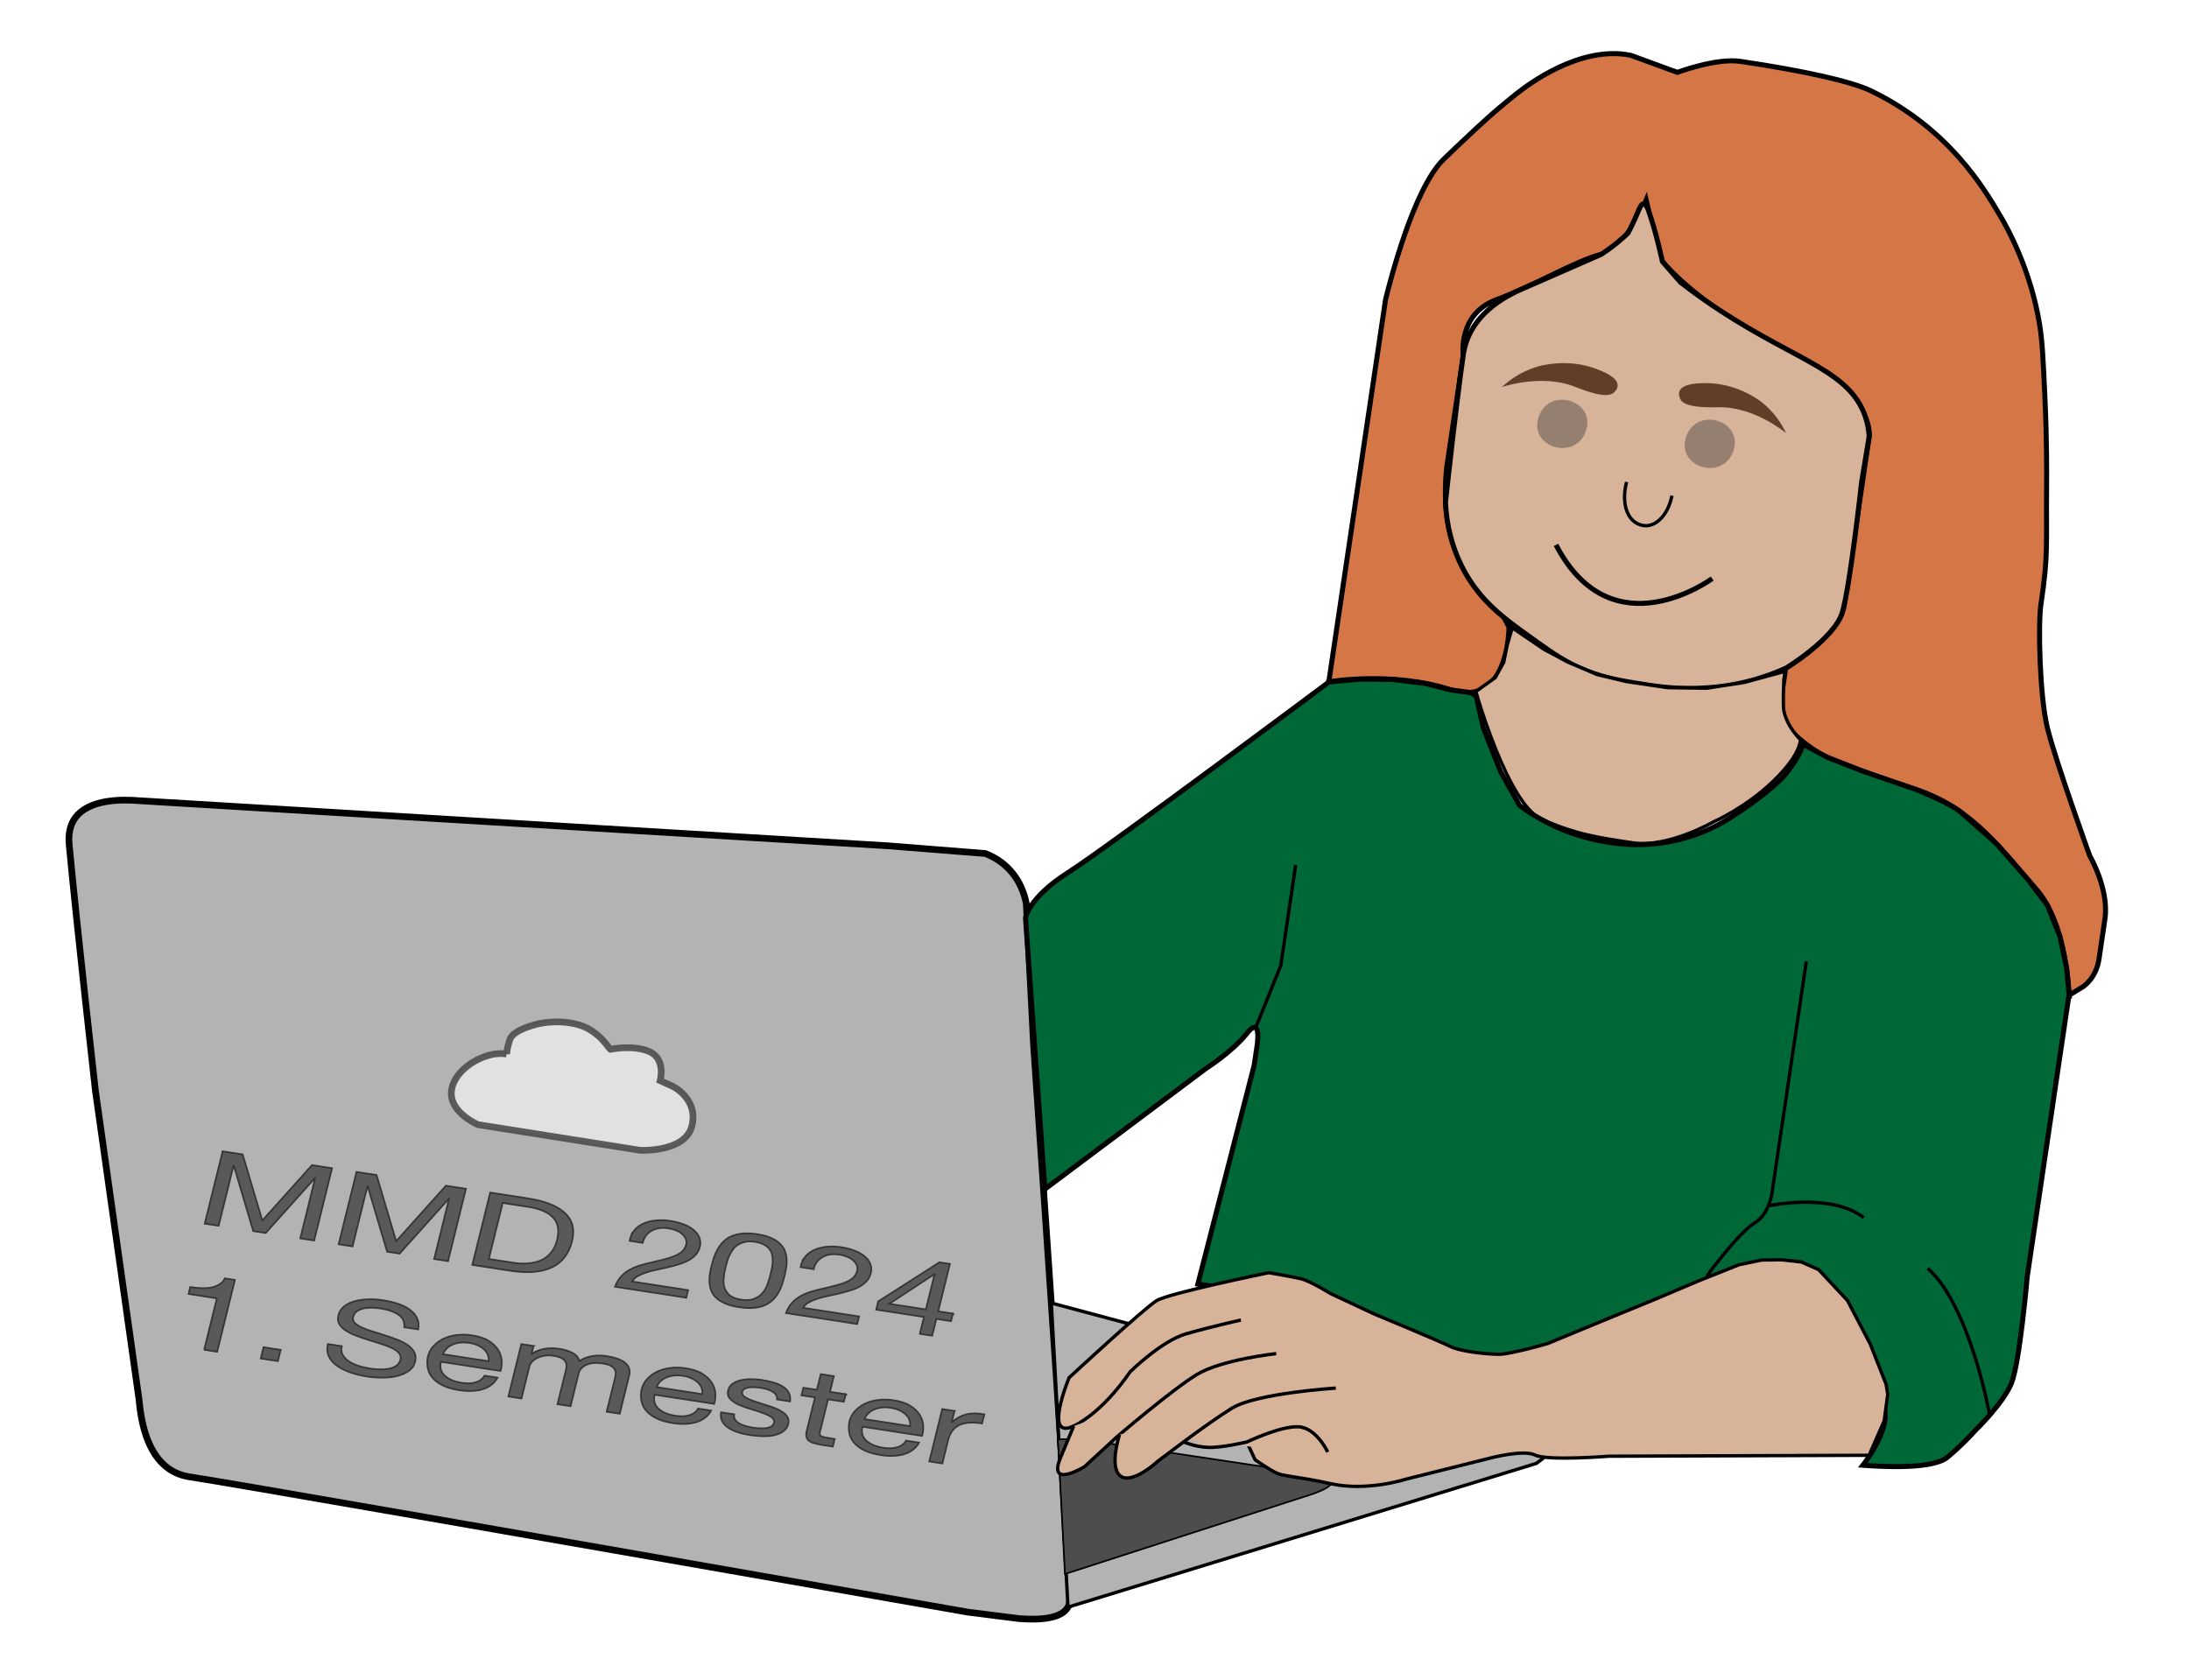 <?xml version="1.0" encoding="UTF-8"?><svg id="Layer_1_copy" xmlns="http://www.w3.org/2000/svg" width="327" height="251" viewBox="0 0 327 251"><defs><style>.cls-1,.cls-2,.cls-3,.cls-4,.cls-5,.cls-6,.cls-7,.cls-8,.cls-9,.cls-10,.cls-11{stroke:#000;}.cls-1,.cls-2,.cls-3,.cls-4,.cls-5,.cls-6,.cls-7,.cls-8,.cls-9,.cls-10,.cls-11,.cls-12{stroke-miterlimit:10;}.cls-1,.cls-5,.cls-8,.cls-10{stroke-width:.75px;}.cls-1,.cls-7,.cls-9{fill:none;}.cls-2{fill:#4d4d4d;}.cls-2,.cls-11{stroke-width:.25px;}.cls-3,.cls-4,.cls-9{stroke-width:.5px;}.cls-3,.cls-8,.cls-13{fill:#d7b399;}.cls-4,.cls-6{fill:#b3b3b3;}.cls-14{fill:#42210b;opacity:.8;}.cls-14,.cls-15,.cls-13{stroke-width:0px;}.cls-15{opacity:.4;}.cls-15,.cls-11{fill:#333;}.cls-5{fill:#006837;}.cls-16{opacity:.7;}.cls-10{fill:#d47646;}.cls-12{fill:#e6e6e6;opacity:.9;stroke:#4d4d4d;}</style></defs><path class="cls-7" d="M289.41,143.32s7.37,7.21,7.37,10.41"/><path class="cls-6" d="M132.67,126.37l-111.9-6.74c-2.4-.2-7.52-.32-9.59,2.64-1.05,1.51-.91,3.25-.83,4.1,1.15,12.2,3.9,36.56,3.9,36.56l6.52,46.18c.36,4.08,1.52,8.78,5.09,10.73,1.14.62,2.16.76,2.51.82,4.91.72,51.46,8.85,116.25,20.21l7.6.96c3.1.24,6.33.03,7.31-1.72.24-.42.29-.84.3-1.17.07-3.51-4.22-65.28-5.43-82.75l-1.09-21.17c-.19-1.02-.83-3.75-3.3-5.84-1.01-.85-2.04-1.36-2.84-1.66-4.83-.38-9.67-.77-14.5-1.15Z"/><path class="cls-12" d="M75.68,157.5c-2.31-.47-4.86,1.1-4.86,1.1,0,0-3.4,1.84-3.4,4.79s3.99,4.64,3.99,4.64l24.19,3.83s6.8.37,7.77-3.68c.97-4.05-2.91-5.89-2.91-5.89l-1.84-.83s.87-3.22-1.56-4.32c-2.43-1.1-5.83-.37-5.83-.37-.04.34-1.52-2.76-4.86-3.68-3.23-.89-6.17-.07-6.17-.07,0,0-3.54.81-4.03,2.28s-.49,2.21-.49,2.21Z"/><g class="cls-16"><path class="cls-11" d="M36.25,172.49l2.93,9.87,7.43-8.28,2.99.46-2.67,10.8-2.07-.32,2.22-8.99h-.05s-7.34,8.19-7.34,8.19l-1.86-.29-2.9-9.77h-.05s-2.22,8.98-2.22,8.98l-2.07-.32,2.67-10.8,2.98.46Z"/><path class="cls-11" d="M56.25,175.57l2.93,9.87,7.43-8.28,2.99.46-2.67,10.8-2.07-.32,2.22-8.99h-.05s-7.34,8.19-7.34,8.19l-1.86-.29-2.9-9.77h-.05s-2.22,8.98-2.22,8.98l-2.07-.32,2.67-10.8,2.98.46Z"/><path class="cls-11" d="M78.85,179.05c2.53.39,4.37,1.11,5.52,2.17s1.52,2.45,1.09,4.19c-.22.91-.58,1.69-1.05,2.34-.48.65-1.1,1.17-1.86,1.55-.76.38-1.67.62-2.73.72-1.06.1-2.27.04-3.63-.17l-5.63-.87,2.67-10.8,5.63.87ZM76.66,188.67c.24.04.55.07.93.1s.78.03,1.22,0c.44-.03.88-.11,1.33-.23.45-.12.87-.31,1.27-.57.4-.26.76-.61,1.08-1.05.32-.44.57-.99.73-1.65.16-.65.21-1.24.14-1.78s-.27-1.02-.62-1.45c-.35-.43-.84-.78-1.49-1.08-.64-.29-1.47-.52-2.48-.67l-3.68-.57-2.07,8.38,3.63.56Z"/><path class="cls-11" d="M94.66,183.94c.33-.43.76-.78,1.3-1.05.53-.27,1.16-.45,1.88-.53.72-.09,1.51-.07,2.37.07.7.11,1.35.28,1.94.51s1.08.51,1.47.84c.4.33.68.7.85,1.13.17.42.2.89.07,1.39-.12.47-.33.88-.64,1.2-.31.33-.69.61-1.12.84-.44.23-.92.43-1.46.58-.53.16-1.08.31-1.63.44-.55.12-1.11.25-1.66.36-.55.12-1.07.26-1.54.41-.48.16-.89.34-1.26.55s-.63.48-.8.79l8.36,1.29-.28,1.13-10.63-1.64c.23-.62.54-1.14.92-1.55.38-.41.82-.75,1.31-1.01.5-.27,1.03-.49,1.62-.66s1.18-.33,1.81-.46c.76-.18,1.43-.34,2.01-.5.58-.16,1.07-.33,1.48-.52.4-.19.73-.41.97-.67.25-.26.41-.57.51-.94.07-.29.05-.57-.06-.83-.11-.26-.29-.5-.53-.72-.24-.22-.54-.4-.9-.55-.36-.15-.76-.26-1.18-.32-.57-.09-1.07-.08-1.52,0-.44.09-.83.25-1.15.46-.32.21-.58.47-.77.77-.19.3-.32.61-.39.94l-1.95-.3c.09-.55.3-1.04.63-1.47Z"/><path class="cls-11" d="M106.69,187.82c.13-.42.31-.82.54-1.21.22-.38.49-.74.81-1.07.32-.33.71-.6,1.18-.81.47-.21,1.02-.35,1.66-.42.64-.07,1.39-.04,2.23.09.84.13,1.55.32,2.11.58.56.25,1.01.55,1.34.88.33.33.57.7.71,1.1s.22.81.24,1.23c.02.42,0,.85-.08,1.28-.07.43-.16.84-.26,1.23-.1.39-.21.8-.35,1.22-.14.42-.31.82-.54,1.21s-.49.74-.81,1.06c-.32.32-.71.59-1.18.8-.46.21-1.02.35-1.65.41s-1.38.03-2.24-.1c-.84-.13-1.55-.32-2.11-.57-.57-.25-1.01-.54-1.35-.87s-.57-.7-.71-1.09c-.14-.39-.22-.8-.25-1.22-.02-.42,0-.85.08-1.28.07-.43.16-.84.26-1.23.1-.39.21-.8.35-1.22ZM108.14,190.7c-.08.51-.08.99.02,1.46.1.47.34.89.72,1.27.39.37.99.62,1.82.75.83.13,1.51.08,2.04-.16.53-.23.96-.55,1.27-.96.32-.41.55-.86.71-1.35.16-.49.29-.94.39-1.34.06-.26.13-.55.2-.87s.11-.64.12-.97c0-.33-.01-.65-.07-.98-.06-.32-.18-.62-.38-.88-.2-.27-.47-.5-.82-.7-.35-.2-.8-.34-1.35-.43-.55-.08-1.04-.09-1.45,0s-.78.22-1.09.41c-.31.19-.57.42-.77.71-.21.28-.38.58-.53.88-.15.31-.26.62-.35.93-.09.32-.16.61-.23.87-.1.4-.19.86-.28,1.36Z"/><path class="cls-11" d="M120.2,187.87c.33-.43.76-.78,1.3-1.05.53-.27,1.16-.45,1.88-.53.72-.09,1.51-.07,2.37.07.7.11,1.35.28,1.94.51.59.23,1.08.51,1.47.84.4.33.68.7.85,1.13.17.42.2.89.07,1.39-.12.47-.33.88-.64,1.2-.31.33-.69.61-1.12.84-.44.23-.92.43-1.46.58s-1.08.31-1.63.44c-.56.12-1.11.25-1.66.36-.55.12-1.07.26-1.54.41-.48.16-.89.34-1.26.55-.36.21-.63.48-.8.79l8.36,1.29-.28,1.13-10.63-1.64c.23-.62.54-1.14.92-1.55.38-.41.82-.75,1.31-1.01.5-.27,1.03-.49,1.62-.66.58-.17,1.18-.33,1.81-.46.76-.18,1.43-.34,2.01-.5.58-.16,1.07-.33,1.48-.52.4-.19.73-.41.97-.67.25-.25.41-.57.51-.94.07-.29.05-.57-.06-.83-.11-.26-.28-.5-.53-.72-.24-.22-.54-.4-.9-.55-.36-.15-.76-.26-1.18-.32-.57-.09-1.07-.08-1.52,0-.44.09-.83.25-1.15.46-.32.21-.58.47-.77.77-.19.3-.32.61-.39.94l-1.95-.3c.09-.55.3-1.04.63-1.47Z"/><path class="cls-11" d="M142.35,196.26l-.28,1.13-2.2-.34-.62,2.51-1.84-.28.62-2.51-7.14-1.1.31-1.24,9.14-5.83,1.56.24-1.75,7.08,2.2.34ZM139.6,190.39h-.05s-6.71,4.41-6.71,4.41l5.47.84,1.3-5.25Z"/><path class="cls-11" d="M30.5,201.66l1.9-7.68-4.23-.65.25-1.03c.55.08,1.09.14,1.63.16.53.02,1.03,0,1.49-.09.46-.09.87-.24,1.22-.46.36-.22.64-.52.84-.91l1.49.23-2.65,10.73-1.95-.3Z"/><path class="cls-11" d="M41.92,201.68l-.41,1.68-2.55-.39.41-1.68,2.55.39Z"/><path class="cls-11" d="M59.55,196.45c-.64-.46-1.53-.78-2.66-.95-.46-.07-.92-.11-1.38-.12-.46,0-.88.03-1.26.12-.38.09-.7.24-.97.44-.27.21-.44.48-.53.84-.08.33,0,.63.25.88.25.25.6.48,1.07.69.47.21,1,.4,1.61.59.61.18,1.22.37,1.85.58.63.2,1.24.42,1.83.65.59.23,1.11.5,1.55.81.44.31.77.66.98,1.06.21.4.25.87.12,1.4-.14.57-.46,1.04-.95,1.38-.49.35-1.07.6-1.75.77s-1.41.24-2.19.24c-.79,0-1.55-.06-2.3-.17-.92-.14-1.77-.35-2.55-.63s-1.44-.62-1.99-1.02c-.54-.4-.94-.87-1.18-1.41-.24-.53-.28-1.13-.12-1.79l2.07.32c-.11.45-.07.87.11,1.23.19.37.47.69.86.97s.85.51,1.41.7,1.14.33,1.75.43c.49.08.99.12,1.5.14.51.02.99-.02,1.42-.1.43-.08.8-.23,1.11-.45s.51-.52.61-.91c.09-.37.02-.7-.22-.98-.24-.28-.59-.53-1.05-.75-.46-.22-.99-.43-1.6-.62-.61-.19-1.22-.38-1.85-.58-.63-.2-1.24-.4-1.84-.63-.6-.22-1.12-.48-1.57-.76-.45-.28-.78-.61-1-.99-.22-.37-.27-.81-.14-1.3.13-.54.42-.99.85-1.34.44-.35.96-.61,1.59-.78.62-.17,1.31-.26,2.05-.28.74-.02,1.49.03,2.24.15.84.13,1.61.32,2.29.56.69.24,1.27.55,1.74.91.47.37.81.79,1.02,1.26.21.48.25,1.02.14,1.61l-2.07-.32c.07-.79-.22-1.42-.86-1.88Z"/><path class="cls-11" d="M72.12,207.55c-1,.31-2.17.36-3.52.15-.95-.15-1.75-.37-2.39-.68-.65-.31-1.16-.68-1.55-1.12-.38-.44-.63-.92-.75-1.47-.11-.54-.11-1.11,0-1.71.15-.6.42-1.12.82-1.57.4-.45.89-.82,1.48-1.11.59-.29,1.25-.48,1.98-.57s1.5-.08,2.31.04c1.06.16,1.9.44,2.52.84.62.39,1.09.85,1.41,1.36.31.51.48,1.04.51,1.59.03.55-.03,1.06-.17,1.53l-8.89-1.37c-.1.34-.12.68-.06,1,.06.33.22.64.47.92.25.28.59.53,1.03.75.44.21.98.37,1.62.47.83.13,1.53.11,2.12-.07.59-.17,1.03-.5,1.33-.99l1.93.3c-.48.84-1.21,1.41-2.21,1.72ZM72.89,202.46c-.11-.3-.29-.57-.54-.81s-.56-.45-.94-.63c-.38-.18-.81-.31-1.3-.38-.51-.08-.98-.09-1.41-.04-.43.05-.82.16-1.16.32-.34.16-.63.36-.86.6s-.4.51-.51.81l6.82,1.05c.04-.31.01-.61-.1-.91Z"/><path class="cls-11" d="M79.69,201.12l-.28,1.15h.05c1.11-.74,2.49-.99,4.16-.73.73.11,1.38.32,1.92.61.55.29.88.7,1.01,1.22.5-.36,1.11-.61,1.82-.74s1.45-.14,2.23-.02c.6.09,1.13.22,1.59.38.46.16.84.36,1.14.59s.51.51.63.83c.12.32.13.68.03,1.08l-1.41,5.73-1.95-.3,1.27-5.13c.06-.24.08-.47.08-.69,0-.22-.08-.42-.21-.6-.13-.18-.33-.34-.61-.48-.28-.14-.65-.24-1.13-.31-.96-.15-1.77-.08-2.41.19-.64.28-1.04.72-1.19,1.32l-1.2,4.87-1.95-.3,1.27-5.13c.06-.25.09-.49.07-.71-.02-.22-.09-.42-.22-.61-.13-.18-.33-.34-.59-.47-.26-.13-.61-.23-1.06-.3-.57-.09-1.07-.09-1.51,0-.44.09-.82.22-1.12.39-.31.17-.54.36-.71.57-.17.21-.28.39-.31.54l-1.2,4.87-1.95-.3,1.93-7.82,1.84.28Z"/><path class="cls-11" d="M104.04,212.47c-1,.31-2.17.36-3.52.15-.95-.15-1.75-.37-2.39-.68-.65-.31-1.16-.68-1.55-1.12-.39-.44-.63-.92-.75-1.47-.11-.54-.11-1.11,0-1.71.15-.59.42-1.12.82-1.57s.89-.82,1.48-1.11c.59-.29,1.25-.48,1.98-.57s1.5-.08,2.31.04c1.06.16,1.9.44,2.52.84.62.39,1.09.85,1.41,1.36.31.51.48,1.04.51,1.59.03.55-.03,1.06-.17,1.53l-8.89-1.37c-.1.34-.12.68-.06,1,.06.33.22.64.46.92.25.28.59.53,1.03.75.44.21.98.37,1.62.47.83.13,1.53.11,2.12-.07.59-.17,1.03-.5,1.33-.99l1.93.3c-.48.84-1.21,1.41-2.21,1.72ZM104.81,207.38c-.11-.3-.29-.57-.54-.81-.25-.24-.56-.45-.94-.63-.38-.18-.81-.31-1.3-.38-.51-.08-.98-.09-1.41-.04-.43.05-.82.16-1.16.32-.34.16-.63.36-.86.6-.23.24-.4.51-.51.81l6.82,1.05c.04-.31.01-.61-.1-.91Z"/><path class="cls-11" d="M109.77,212.06c.14.22.34.42.61.58.27.16.59.3.95.41s.74.19,1.14.25c.31.05.63.08.98.1.34.02.67.01.97-.02.3-.04.57-.12.79-.25s.36-.31.42-.56c.08-.33-.05-.61-.39-.84-.34-.23-.78-.44-1.33-.64s-1.15-.39-1.8-.58c-.65-.19-1.25-.41-1.78-.65-.53-.24-.96-.54-1.27-.88s-.41-.76-.28-1.27c.1-.39.31-.71.65-.95.34-.24.74-.42,1.2-.53s.97-.17,1.52-.17c.55,0,1.08.03,1.6.11.67.1,1.28.24,1.83.4.55.16,1.02.37,1.41.63.39.25.68.56.86.92.18.36.24.78.17,1.26l-1.95-.3c.03-.26-.02-.48-.14-.67-.13-.19-.31-.36-.54-.5s-.51-.26-.81-.35c-.3-.09-.62-.17-.94-.21-.29-.04-.59-.08-.9-.09-.31-.02-.59,0-.85.03-.26.04-.49.11-.67.21-.18.1-.3.25-.35.46-.05.22.02.42.22.61s.47.35.82.5c.34.15.74.3,1.18.43.44.14.89.28,1.33.42.47.15.93.31,1.37.48.44.17.82.37,1.14.59.32.22.56.48.72.76.16.29.19.62.1.99-.12.47-.36.84-.74,1.11-.38.27-.83.46-1.36.58-.53.12-1.11.17-1.73.15-.62-.02-1.23-.07-1.83-.16-.66-.1-1.27-.24-1.85-.43-.58-.18-1.07-.41-1.47-.69-.41-.28-.71-.61-.9-.99s-.24-.81-.15-1.3l1.95.3c-.05.28-.01.54.12.76Z"/><path class="cls-11" d="M126.34,208.3l-.28,1.13-2.37-.36-1.2,4.86c-.04.15-.05.28-.03.37.02.1.07.18.17.25.09.07.24.12.42.17.19.04.43.09.74.14l.9.14-.28,1.13-1.49-.23c-.5-.08-.93-.17-1.28-.27-.35-.1-.62-.23-.81-.38-.19-.16-.31-.35-.37-.59-.05-.24-.03-.54.06-.9l1.23-4.98-2.02-.31.28-1.13,2.02.31.58-2.34,1.95.3-.58,2.34,2.37.36Z"/><path class="cls-11" d="M135.09,217.25c-1,.31-2.17.36-3.52.15-.95-.15-1.75-.37-2.39-.68-.65-.31-1.16-.68-1.55-1.12s-.63-.92-.75-1.47c-.11-.54-.11-1.11,0-1.71.15-.6.42-1.12.82-1.57.4-.45.89-.82,1.48-1.11.59-.29,1.25-.48,1.98-.57s1.5-.08,2.31.04c1.06.16,1.9.44,2.52.84.62.39,1.09.85,1.41,1.36.31.51.48,1.04.51,1.59.03.55-.03,1.06-.17,1.53l-8.89-1.37c-.1.34-.12.68-.06,1s.22.64.46.92.59.53,1.03.75c.44.21.98.37,1.62.47.83.13,1.54.11,2.13-.07.59-.17,1.03-.5,1.33-.99l1.93.3c-.48.84-1.21,1.41-2.21,1.72ZM135.86,212.16c-.11-.3-.29-.57-.54-.81-.25-.24-.56-.45-.94-.63-.38-.18-.81-.31-1.3-.38-.51-.08-.98-.09-1.41-.04-.43.05-.82.16-1.16.32-.34.16-.63.36-.86.6-.23.24-.4.51-.51.81l6.82,1.05c.04-.31.01-.61-.1-.91Z"/><path class="cls-11" d="M142.59,210.81l-.41,1.65h.05c.63-.56,1.33-.93,2.09-1.13.76-.2,1.67-.2,2.72-.02l-.34,1.36c-.78-.12-1.46-.15-2.05-.1-.59.06-1.08.19-1.48.42-.4.22-.73.51-.98.88-.25.36-.44.8-.56,1.3l-.86,3.48-1.95-.3,1.93-7.82,1.84.28Z"/></g><path class="cls-4" d="M159.54,240.12l69.94-21.47s5.98-3.83,0-4.99-72.43-18.98-72.43-18.98l2.49,45.43Z"/><path class="cls-2" d="M159.09,235.17l35.79-11.57s8.35-2.35,1.16-3.39c-3.84-.55-13.48-2-21.64-3.23-7.14-1.07-13.15-1.98-13.15-1.98l-3.22.04,1.06,20.13Z"/><path class="cls-1" d="M225.42,93.73c3.06,2.21,7.53,4.87,13.39,6.76,2.42.78,8.64,2.74,15.69,2.33,2.75-.16,5.05-.64,5.46-.73,2.87-.62,5.15-1.49,6.78-2.23"/><path class="cls-10" d="M198.5,101.89l8.48-57.15c.62-2.51,4.13-16.4,8.6-20.87.41-.41,2.6-2.51,4.99-4.73,1.04-.96,2.11-1.94,3.52-3.13,1.37-1.16,2.45-2,2.61-2.13,1.31-1.02,9.24-7.18,16.9-5.62,0,0,6.97,2.55,6.97,2.55h0s5.83-2.18,9.42-1.64c9.39,1.39,16.58,2.98,19.54,4.42,11.6,5.62,16.85,14.55,19.29,18.69,1.08,1.83,4.52,7.98,5.86,16.18.42,2.56.54,5.38.8,11.02.29,6.48.26,11.38.25,12.71-.09,9.55.28,10.52-.85,18.11-.44,2.97-.19,13.65.95,18.38,1.13,4.73,6.34,19.18,6.34,19.18,0,0,2.93,4.99,2.27,9.46s-.44,2.97-.88,5.95-2.46,4.2-2.46,4.2l-2.02,1.22s-.25-10.68-4.98-15.94c-4.73-5.26-9.24-12.01-18-14.83-8.76-2.82-13.93-5.11-13.93-5.11,0,0-6.75-4.04-6.3-7.02.44-2.97.88-5.95.88-5.95,0,0,8.07-4.88,8.73-9.34s3.75-25.28,3.75-25.28c0,0,.66-4.46-6.08-8.5-6.75-4.04-13.49-8.08-18.44-11.85-4.95-3.77-8.1-7.28-7.88-8.77s-.91-6.22-.91-6.22c0,0-2.9,7.17-6.71,8.12-3.81.95-9.87,4.62-15.7,6.79-5.83,2.17-4.92,8.39-4.92,8.39l-2.43,16.36s-1.54,10.41,3.18,15.67c4.73,5.26,6.08,8.5,6.08,8.5,0,0,.03,12.16-8.73,9.34-8.76-2.82-18.19-1.18-18.19-1.18Z"/><path class="cls-8" d="M266.74,99.86s7.3-4.42,8.47-8.36,2.89-19.5,2.89-19.5l1.12-6.77c-.09-1.68-.52-2.91-.79-3.58-2.79-6.79-11.34-8.12-23.73-16.78-1.7-1.19-3.01-2.19-3.68-2.71-.89-1.03-1.78-2.05-2.68-3.08,0,0-.96-4.51-2.11-7.71-.22-.61-.46-.88-.71-.91-.51-.06-.75,1.33-2.13,3.99-.08.16-.15.3-.2.38-.76.73-2.1,1.94-4.01,3.18,0,0-11.77,5.15-11.77,5.15h0c-2.54,1.09-6.06,3.1-7.84,6.68-.73,1.47-.92,2.72-1.01,3.36-1.12,7.84-2.48,20.47-2.63,21.86.33,7.15,3.46,11.63,5.02,13.54,2.25,2.76,4.86,4.62,8.51,7.22,2.64,1.88,4.57,3.24,7.59,4.42,2.86,1.12,5.22,1.49,8.21,1.97,2.05.33,4.86.76,8.54.62,2.13-.08,3.75-.32,4.38-.42,2.1-.33,5.14-1.02,8.54-2.55Z"/><path class="cls-3" d="M220.46,103.33s4.75,16.74,9.75,19.02c5.01,2.28,8.49,2.8,13.73,3.58s12.05-3.15,12.05-3.15c0,0,4.76-2.07,8.92-6.08,4.16-4.01,4.04-6.18,4.04-6.18-1.7-1.78-2.27-3.31-2.48-4.38,0,0-.16-.81.01-4.62l.18-1.22-6.06,1.65-5.6.87-5.88-.08-6.15-.91-4.37-1.04-4.38-1.86-3.6-1.93-4.71-3.2-.73,2.47-.55,2.68-1.27,2.3-2.91,2.08Z"/><path class="cls-5" d="M309.07,148.69l-1.39,9.36-4.85,32.73s-1.12,12.83-2.35,15.87c-1.23,3.04-5.39,7.05-5.39,7.05-.77.86-1.9,2.04-3.39,3.35-.41.36-.73.63-.77.66-2.2,1.82-9.43,1.45-12.65,1.21,0,0,4.38-5.52,3.09-8.79s-4.11-8.32-5.63-10.09-4.56-5.3-8.05-5.82-6.97-1.03-10.69-.04l-3.71.99-25.98,6.94s-9.39,3.23-17.88.43c-8.49-2.8-20.25-7.63-20.25-7.63,0,0-3.26-2.03-6.75-2.54l-3.49-.52,8.41-32.68.45-3.02s.32-2.14-.2-2.58c-.23-.2-.64-.05-1.32.81-2.19,2.76-6.13,5.26-6.13,5.26l-24.06,18.02-2.9-40.52s.45-3.02,6.35-6.77c5.9-3.75,38.97-28.47,38.97-28.47l4.64-.43,4.8.04,4.97.61,3.79.96,2.94.4.85.46,1.07,4.79,2.59,6.55c.94,1.68,1.88,3.36,2.82,5.04,1.66,1.25,4.43,3.03,8.27,4.31,5.2,1.73,9.51,1.59,10.46,1.55,6.57-.29,11.15-2.93,13.1-4.22,0,0,5.9-3.75,8.09-6.51,2.19-2.76,2.42-4.27,2.42-4.27l3.67,1.98,5.39,2.1,8,2.75s5.09,2.06,6.54,3.33c1.44,1.27,5.27,4.66,5.27,4.66l4.81,5.49,2.84,3.73,1.87,4.67,1,4.71.39,4.1Z"/><polyline class="cls-9" points="193.55 129.25 191.33 144.24 187.58 153.57"/><path class="cls-9" d="M253.28,195.16s.45-3.02,2.64-5.78,4.38-5.52,6.35-6.77,2.42-4.27,2.42-4.27l5.15-34.7"/><path class="cls-9" d="M297.23,211.41s-2.95-16.34-9.25-21.9"/><path class="cls-9" d="M264.15,180.16s9.48-2.03,14.26,1.77"/><path class="cls-13" d="M188.98,214.31l-7.25,1.91-6.5-1.97-13.8-.54.52-7.19,12.83-10.07,13.85-2.1,22.79,8.7,25.53,11.21-26.96,6.75s-6.56,2.34-10.52.89-8.06-1.61-8.06-1.61c0,0-4.73-1.03-5.16-4.83"/><path class="cls-3" d="M185.37,197.22s-4.57,1.02-8.23,2.08-8.34,5.68-8.34,5.68c0,0-3.81,5.86-8.42,8.08s-.67-7.23-.67-7.23c0,0,11.21-10.37,13.06-11.5s16.77-4.18,16.77-4.18c0,0,3.48.6,4.8.9s4.45,2.23,4.45,2.23l6.45,3.02s9.76,4.05,11.39,4.86,5.66,1.18,7.33,1.18,7.23-1.6,7.23-1.6l7.4-3.06,8.83-3.63,6.31-2.67,6.05-2.42,3.37-.7,2.99-.04,2.96.33,2.57,1.14,4.31,4.61,3.41,6.52,2.36,5.99.25,1.51-.54,3.99-2.25,5.12-38.9.14s-9.13.73-10.97-.17-7.05.53-7.05.53l-12.3,3.08s-5.76,1.86-11.13.68-7.06-1.07-8.21-1.63-3.15-1.95-3.15-1.95l-1.25-2.66h0"/><path class="cls-3" d="M190.65,202.24s-8.19.88-11.89,3.14-11.94,9.32-11.94,9.32l-4.82,4.44s-5.55,3.39-3.58-1.34l1.97-4.73"/><path class="cls-3" d="M199.55,207.39s-11.81.74-15.51,3-11.13,7.97-11.13,7.97c0,0-3.74,3.46-5.51,2.19s-.17-6.2-.17-6.2"/><path class="cls-3" d="M198.34,216.95s-1.7-3.67-4.41-3.78-7.68,2.28-7.68,2.28c0,0-3.73.88-5.78.8s-3.66-.83-3.66-.83"/><path class="cls-1" d="M255.77,86.44s-14.95,11.08-23.33-5.03"/><path class="cls-9" d="M242.99,72.01c-.71,2.66-.17,5.1,1.34,6.07.24.15.88.52,1.71.46,1.67-.12,3.21-1.9,3.72-4.49"/><path class="cls-15" d="M229.85,62.28c-1.54,4.57,5.52,6.68,7.06,2.1,1.54-4.57-5.52-6.68-7.06-2.1Z"/><path class="cls-14" d="M224.36,57.83s5.91-2.04,10.89-.05c3.42,1.36,4.98,1.5,5.75.94.04-.03.67-.51.65-1.17-.04-1.21-2.22-2.06-3.08-2.39-4.37-1.71-8.57-.49-8.99-.36-2.46.75-4.17,2.05-5.23,3.04Z"/><path class="cls-14" d="M266.81,64.71s-4.7-3.97-10.07-3.86c-3.68.08-5.19-.34-5.68-1.13-.02-.04-.43-.71-.16-1.32.5-1.11,2.84-1.15,3.76-1.16,4.7-.07,8.12,2.55,8.46,2.81,1.99,1.56,3.09,3.38,3.69,4.67Z"/><path class="cls-15" d="M251.88,65.26c-1.54,4.57,5.52,6.68,7.06,2.1,1.54-4.57-5.52-6.68-7.06-2.1Z"/></svg>